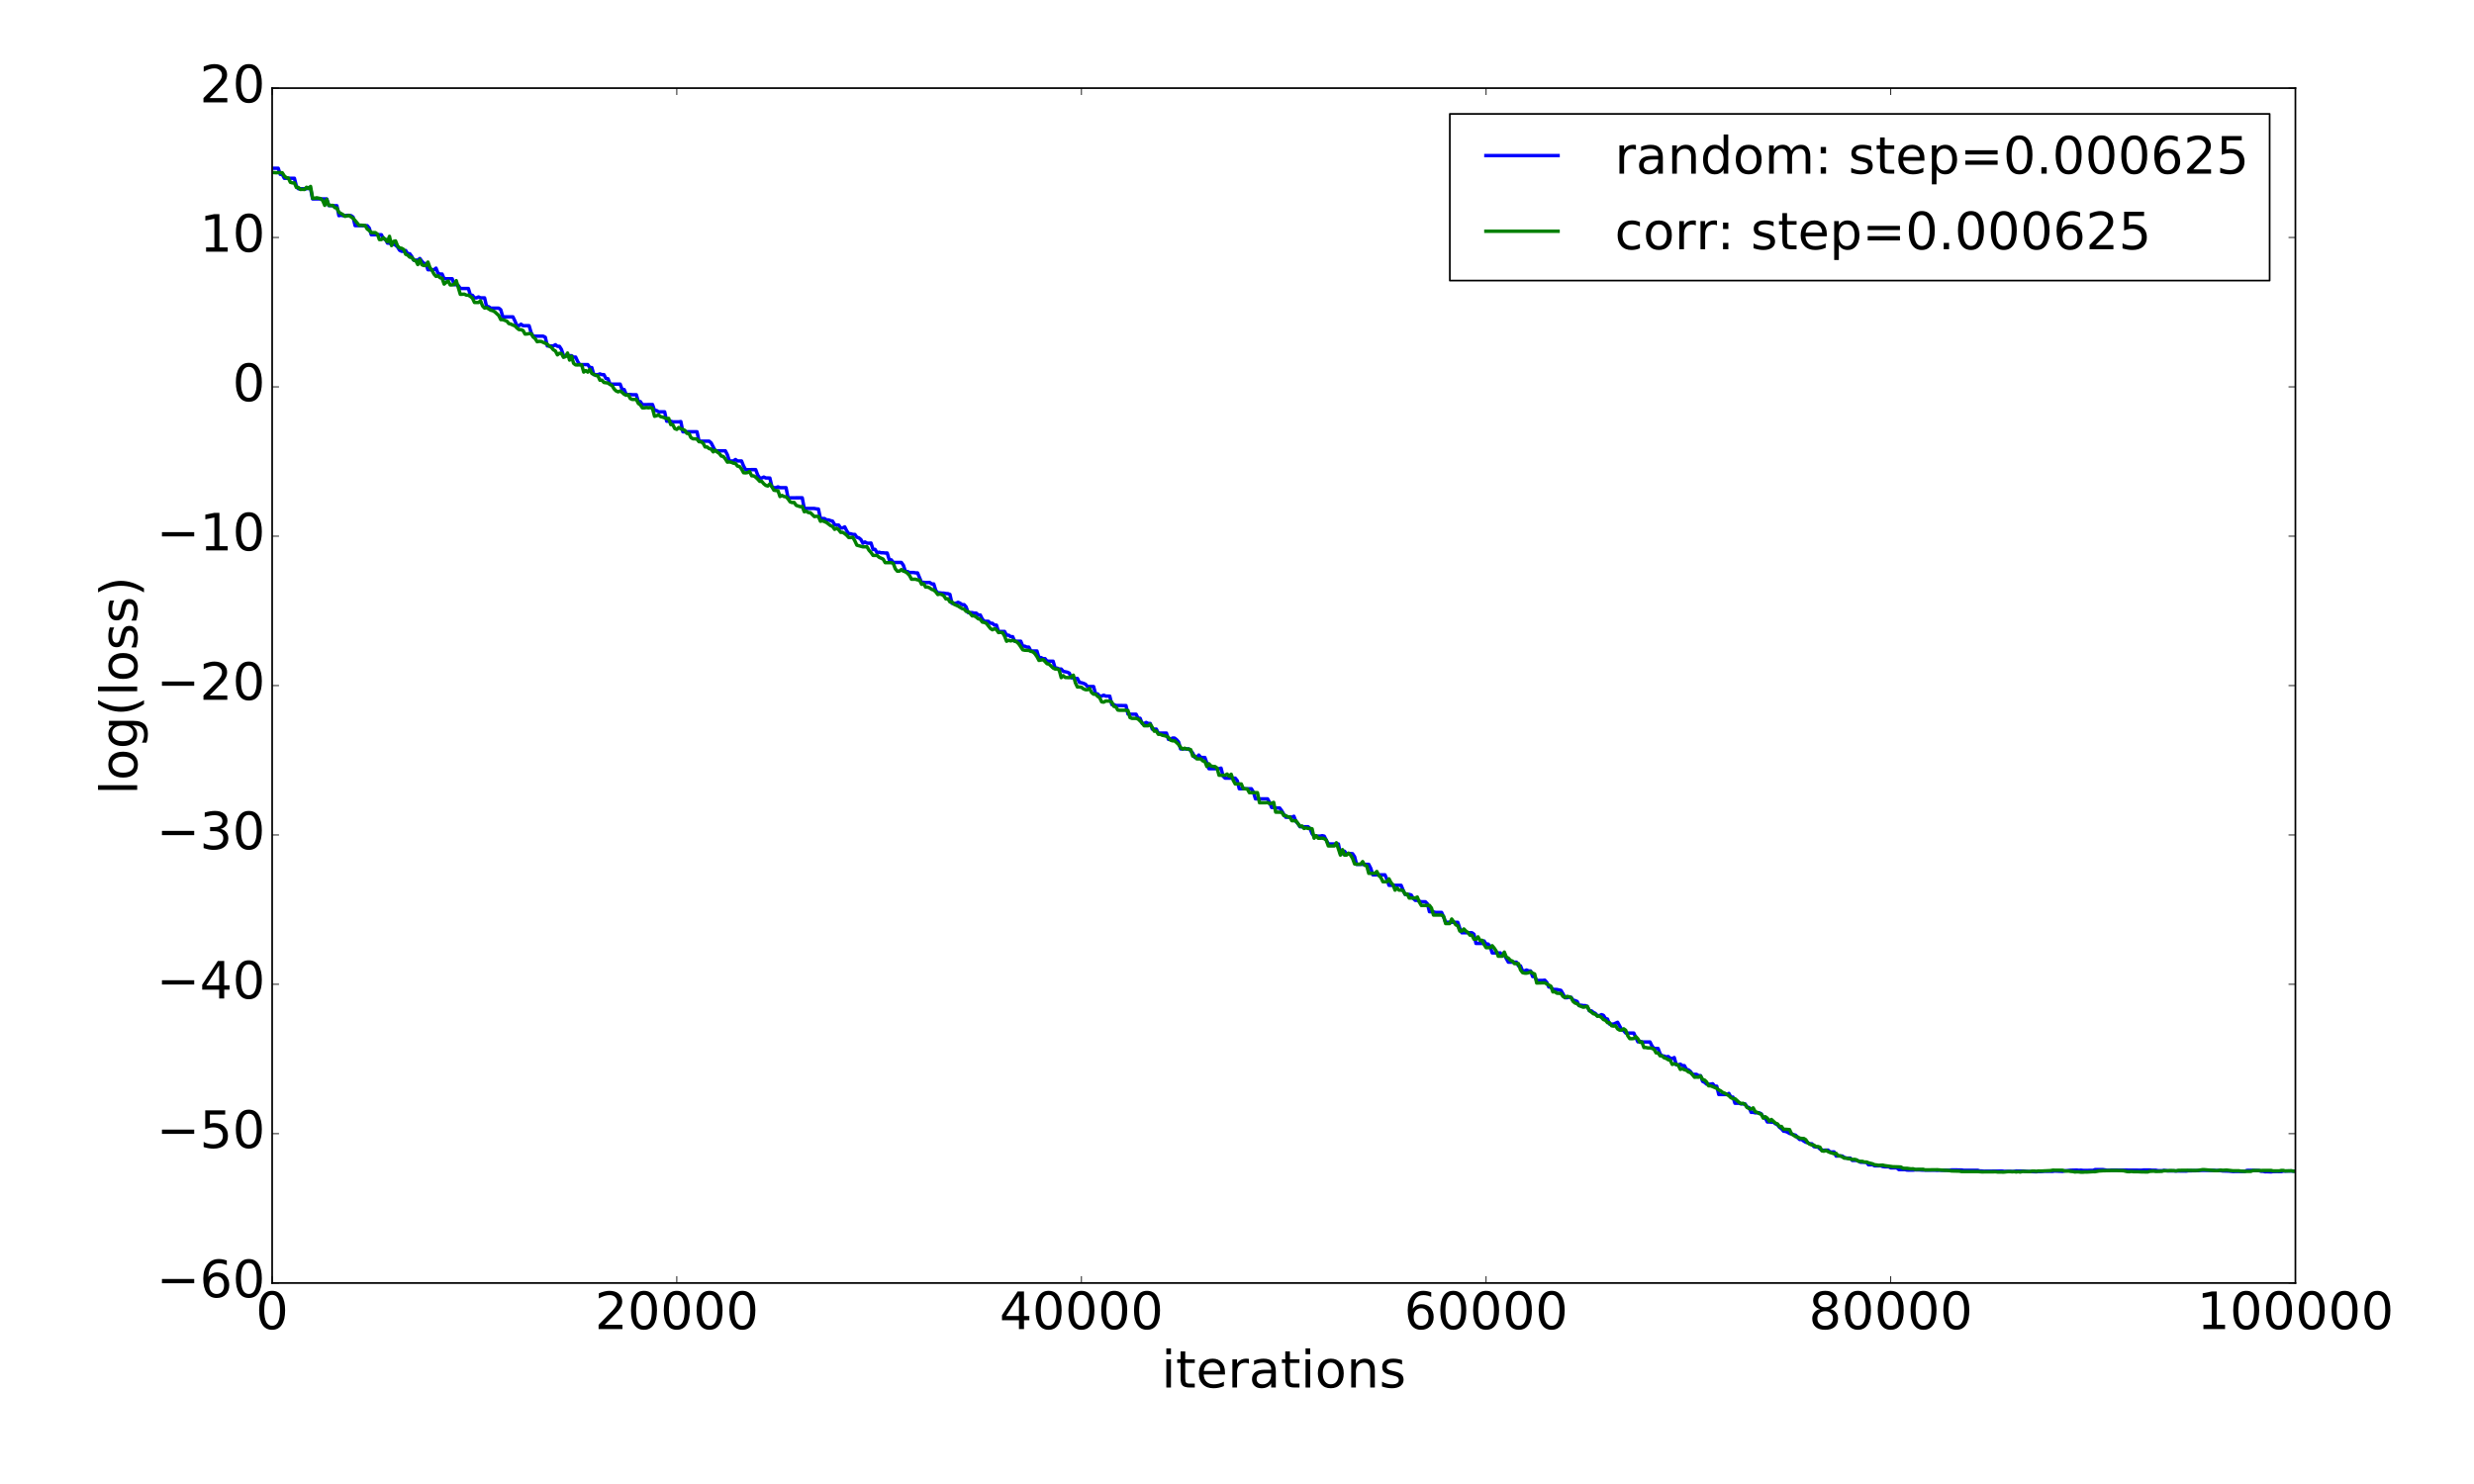 <?xml version="1.0" encoding="utf-8" standalone="no"?>
<!DOCTYPE svg PUBLIC "-//W3C//DTD SVG 1.1//EN"
  "http://www.w3.org/Graphics/SVG/1.1/DTD/svg11.dtd">
<!-- Created with matplotlib (http://matplotlib.org/) -->
<svg height="864pt" version="1.1" viewBox="0 0 1440 864" width="1440pt" xmlns="http://www.w3.org/2000/svg" xmlns:xlink="http://www.w3.org/1999/xlink">
 <defs>
  <style type="text/css">
*{stroke-linecap:butt;stroke-linejoin:round;stroke-miterlimit:100000;}
  </style>
 </defs>
 <g id="figure_1">
  <g id="patch_1">
   <path d="M 0 864 
L 1440 864 
L 1440 0 
L 0 0 
z
" style="fill:#ffffff;"/>
  </g>
  <g id="axes_1">
   <g id="patch_2">
    <path d="M 158.4 747 
L 1336.05 747 
L 1336.05 51.3 
L 158.4 51.3 
z
" style="fill:#ffffff;"/>
   </g>
   <g id="line2d_1">
    <path clip-path="url(#ped1f6195af)" d="M 159.578 97.953 
L 161.933 97.952 
L 163.111 101.493 
L 164.288 101.524 
L 165.466 103.777 
L 171.354 103.778 
L 172.532 108.443 
L 173.709 109.917 
L 178.42 109.916 
L 179.598 109.227 
L 180.775 109.934 
L 181.953 115.825 
L 190.197 115.825 
L 191.374 119.666 
L 193.73 119.772 
L 196.085 119.772 
L 197.262 125.564 
L 198.44 125.275 
L 199.618 125.563 
L 200.795 125.565 
L 201.973 125.379 
L 203.151 125.379 
L 204.328 125.564 
L 205.506 126.373 
L 206.684 131.366 
L 213.75 131.399 
L 214.927 132.784 
L 216.105 136.672 
L 221.993 136.67 
L 223.171 139.06 
L 224.348 139.26 
L 225.526 141.537 
L 226.704 141.576 
L 227.881 142.216 
L 229.059 142.216 
L 230.237 142.713 
L 231.414 143.801 
L 232.592 145.714 
L 233.77 146.308 
L 234.947 146.308 
L 236.125 145.858 
L 237.303 147.704 
L 238.48 147.709 
L 239.658 149.292 
L 240.835 151.451 
L 243.191 151.448 
L 244.368 150.501 
L 245.546 152.104 
L 246.724 153.447 
L 247.901 153.446 
L 249.079 157.036 
L 252.612 157.038 
L 253.79 156.109 
L 254.967 159.123 
L 256.145 159.538 
L 257.323 159.537 
L 258.5 162.289 
L 263.211 162.287 
L 264.389 165.755 
L 265.566 165.754 
L 266.744 166.203 
L 267.921 167.939 
L 272.632 167.964 
L 273.81 171.846 
L 274.987 171.924 
L 276.165 173.415 
L 277.343 173.415 
L 278.52 172.873 
L 279.698 173.417 
L 282.053 173.415 
L 283.231 178.532 
L 284.409 178.533 
L 285.586 179.399 
L 290.297 179.397 
L 291.474 180.325 
L 292.652 184.454 
L 295.007 184.455 
L 298.54 184.471 
L 299.718 186.874 
L 300.896 189.628 
L 302.073 189.63 
L 303.251 188.746 
L 304.429 189.628 
L 307.962 189.628 
L 309.139 193.625 
L 310.317 195.74 
L 316.205 195.74 
L 317.383 196.347 
L 318.56 201.391 
L 322.093 201.39 
L 323.271 200.69 
L 324.449 201.648 
L 325.626 201.655 
L 326.804 203.467 
L 327.982 207.105 
L 332.692 207.105 
L 333.87 207.936 
L 335.048 207.895 
L 336.225 210.435 
L 337.403 212.263 
L 342.113 212.263 
L 343.291 213.972 
L 344.469 214.011 
L 345.646 218.124 
L 348.002 218.13 
L 349.179 217.68 
L 350.357 218.131 
L 351.535 218.129 
L 352.712 220.415 
L 353.89 220.493 
L 355.068 223.637 
L 360.956 223.622 
L 362.133 226.796 
L 363.311 226.794 
L 364.489 229.677 
L 366.844 229.676 
L 368.022 229.817 
L 370.377 229.817 
L 371.555 233.825 
L 372.732 233.827 
L 373.91 235.606 
L 379.798 235.525 
L 380.976 238.971 
L 382.154 239.003 
L 383.331 239.78 
L 386.864 239.78 
L 388.042 245.23 
L 390.397 245.231 
L 391.575 245.607 
L 395.108 245.616 
L 396.285 245.45 
L 397.463 251.385 
L 405.707 251.385 
L 406.884 256.875 
L 412.772 256.874 
L 413.95 257.907 
L 416.305 262.468 
L 422.194 262.463 
L 423.371 264.757 
L 424.549 268.375 
L 426.904 268.374 
L 428.082 267.529 
L 429.26 268.392 
L 431.615 268.379 
L 432.792 271.308 
L 433.97 273.428 
L 439.858 273.426 
L 441.036 276.576 
L 442.214 278.304 
L 443.391 278.307 
L 444.569 277.731 
L 445.747 278.299 
L 448.102 278.308 
L 449.28 283.253 
L 450.457 283.914 
L 451.635 283.915 
L 452.812 283.458 
L 453.99 283.911 
L 457.523 283.916 
L 458.701 289.828 
L 466.944 289.822 
L 468.122 296.041 
L 474.01 296.038 
L 475.188 296.28 
L 476.365 296.354 
L 477.543 301.906 
L 479.898 301.889 
L 481.076 302.71 
L 482.254 302.709 
L 483.431 303.141 
L 484.609 303.414 
L 485.787 305.449 
L 486.964 305.714 
L 488.142 305.714 
L 489.32 307.381 
L 490.497 307.381 
L 491.675 306.749 
L 492.853 309.064 
L 494.03 310.767 
L 495.208 310.771 
L 496.386 311.146 
L 497.563 311.145 
L 498.741 312.785 
L 499.918 313.15 
L 501.096 314.126 
L 502.274 316.277 
L 503.451 315.541 
L 504.629 316.218 
L 505.807 316.285 
L 506.984 316.156 
L 508.162 319.897 
L 509.34 319.825 
L 510.517 321.828 
L 511.695 321.499 
L 512.873 321.84 
L 514.05 321.827 
L 515.228 321.965 
L 516.406 321.964 
L 517.583 325.93 
L 518.761 325.929 
L 519.939 327.457 
L 524.649 327.457 
L 525.827 329.119 
L 527.004 332.727 
L 528.182 332.724 
L 529.36 333.3 
L 531.715 333.3 
L 532.893 333.533 
L 534.07 333.551 
L 536.426 339.173 
L 537.603 339.029 
L 538.781 339.173 
L 541.136 339.107 
L 542.314 339.975 
L 543.492 339.977 
L 544.669 343.76 
L 545.847 345.143 
L 547.024 345.156 
L 548.202 345.325 
L 549.38 345.342 
L 550.557 345.575 
L 551.735 345.635 
L 552.913 346.08 
L 554.09 351.25 
L 556.446 351.257 
L 557.623 350.666 
L 558.801 351.173 
L 559.979 352.033 
L 561.156 352.034 
L 562.334 353.361 
L 563.512 356.668 
L 565.867 356.668 
L 567.045 356.976 
L 568.222 356.974 
L 569.4 358.057 
L 570.577 358.056 
L 571.755 360.444 
L 572.933 361.742 
L 575.288 361.743 
L 576.466 362.852 
L 577.643 362.889 
L 578.821 363.967 
L 579.999 363.966 
L 581.176 367.627 
L 583.532 367.627 
L 584.709 367.627 
L 585.887 369.841 
L 587.065 369.793 
L 588.242 370.666 
L 589.42 370.664 
L 590.598 373.313 
L 594.13 373.312 
L 595.308 376.199 
L 596.486 376.199 
L 597.663 376.761 
L 598.841 376.761 
L 600.019 379.031 
L 603.552 378.99 
L 604.729 382.838 
L 605.907 382.84 
L 607.085 383.462 
L 608.262 383.463 
L 609.44 384.931 
L 612.973 384.961 
L 614.151 388.971 
L 615.328 388.972 
L 616.506 389.524 
L 617.683 389.522 
L 618.861 390.846 
L 621.216 391.356 
L 622.394 391.888 
L 623.572 394.619 
L 624.749 394.622 
L 625.927 394.97 
L 627.105 394.97 
L 628.282 397.29 
L 629.46 397.486 
L 630.638 397.844 
L 631.815 398.368 
L 632.993 399.726 
L 636.526 399.707 
L 637.704 404.01 
L 638.881 404.012 
L 640.059 405.271 
L 641.236 405.271 
L 642.414 404.738 
L 643.592 405.271 
L 645.947 405.3 
L 647.125 410.21 
L 648.302 410.208 
L 649.48 410.761 
L 655.368 410.798 
L 656.546 415.737 
L 658.901 415.837 
L 661.257 415.836 
L 662.434 418.192 
L 663.612 418.192 
L 664.789 421.202 
L 665.967 421.223 
L 667.145 420.62 
L 668.322 421.202 
L 669.5 421.201 
L 670.678 424.523 
L 673.033 424.491 
L 674.211 426.81 
L 678.921 426.803 
L 680.099 430.468 
L 681.277 430.468 
L 682.454 429.698 
L 683.632 429.698 
L 684.81 430.622 
L 685.987 431.967 
L 687.165 436.032 
L 691.875 436.03 
L 693.053 437.103 
L 694.231 438.444 
L 695.408 440.986 
L 696.586 441.004 
L 697.764 439.583 
L 698.941 440.987 
L 701.297 441.025 
L 703.652 447.545 
L 709.54 447.542 
L 710.718 447.205 
L 711.895 451.886 
L 713.073 453.039 
L 718.961 453.038 
L 720.139 454.487 
L 721.317 459.208 
L 728.383 459.207 
L 729.56 461.176 
L 730.738 465.085 
L 737.804 465.085 
L 738.981 467.221 
L 740.159 470.127 
L 741.337 470.122 
L 742.514 470.453 
L 744.87 470.453 
L 746.047 472.051 
L 747.225 474.101 
L 748.403 475.808 
L 749.58 475.813 
L 750.758 475.563 
L 751.936 475.814 
L 753.113 475.237 
L 754.291 478.236 
L 755.469 479.52 
L 756.646 481.344 
L 761.357 481.334 
L 762.534 482.421 
L 763.712 485.416 
L 764.89 486.804 
L 768.423 486.805 
L 769.6 486.543 
L 770.778 486.818 
L 773.133 491.342 
L 776.666 491.364 
L 779.022 491.364 
L 780.199 497.047 
L 781.377 497.047 
L 782.554 495.581 
L 783.732 497.047 
L 784.91 497.047 
L 786.087 496.935 
L 787.265 497.047 
L 788.443 498.79 
L 789.62 503.234 
L 796.686 503.249 
L 797.864 505.569 
L 799.042 509.323 
L 806.107 509.326 
L 807.285 512.02 
L 808.463 515.442 
L 815.529 515.45 
L 816.706 518.314 
L 817.884 520.736 
L 820.239 520.733 
L 821.417 521.081 
L 822.595 523.06 
L 823.772 524.202 
L 824.95 524.201 
L 826.128 524.692 
L 827.305 525.02 
L 829.66 525.02 
L 830.838 526.217 
L 832.016 530.816 
L 834.371 530.885 
L 835.549 531.221 
L 839.082 531.221 
L 840.259 533.779 
L 841.437 536.986 
L 842.615 536.92 
L 844.97 536.989 
L 848.503 536.989 
L 849.681 540.432 
L 850.858 543.072 
L 856.746 543.052 
L 857.924 543.911 
L 859.102 549.281 
L 862.635 549.28 
L 863.812 547.827 
L 864.99 549.641 
L 866.168 549.637 
L 867.345 550.979 
L 868.523 554.79 
L 870.878 554.786 
L 873.234 554.784 
L 874.411 556.045 
L 875.589 556.044 
L 877.944 560.192 
L 882.655 560.192 
L 883.832 562.328 
L 885.01 562.329 
L 886.188 565.248 
L 887.365 565.256 
L 888.543 564.744 
L 889.721 565.269 
L 890.898 565.308 
L 892.076 568.547 
L 893.254 568.546 
L 894.431 570.805 
L 897.964 570.806 
L 899.142 570.663 
L 900.319 571.956 
L 901.497 574.631 
L 902.675 574.63 
L 903.852 576.015 
L 906.208 576.095 
L 908.563 576.604 
L 909.741 578.613 
L 910.918 580.892 
L 912.096 580.892 
L 913.274 580.53 
L 914.451 580.616 
L 915.629 582.328 
L 916.807 582.568 
L 917.984 583.064 
L 919.162 585.465 
L 920.34 585.244 
L 921.517 585.47 
L 922.695 585.465 
L 923.872 585.959 
L 925.05 588.464 
L 926.228 588.472 
L 927.405 589.416 
L 928.583 590.021 
L 929.761 591.339 
L 930.938 591.34 
L 932.116 590.72 
L 933.294 591.134 
L 934.471 593 
L 935.649 593.285 
L 936.827 596.229 
L 939.182 596.227 
L 941.537 595.174 
L 943.893 599.459 
L 945.07 600.069 
L 946.248 601.443 
L 950.958 601.463 
L 953.314 606.546 
L 954.491 606.236 
L 955.669 606.63 
L 960.38 606.637 
L 961.557 608.992 
L 962.735 610.423 
L 965.09 610.426 
L 966.268 613.508 
L 967.446 614.841 
L 968.623 614.841 
L 969.801 615.369 
L 970.979 615.101 
L 972.156 616.083 
L 973.334 616.335 
L 974.511 615.716 
L 975.689 619.964 
L 976.867 619.962 
L 978.044 619.557 
L 979.222 620.447 
L 980.4 620.443 
L 981.577 622.556 
L 982.755 622.907 
L 983.933 623.828 
L 985.11 625.499 
L 987.466 625.504 
L 988.643 626.248 
L 989.821 626.248 
L 990.999 629.57 
L 992.176 630.156 
L 993.354 631.213 
L 995.709 631.209 
L 996.887 630.98 
L 998.064 632.407 
L 999.242 632.409 
L 1000.42 637.236 
L 1005.13 637.243 
L 1006.308 636.605 
L 1007.486 638.751 
L 1008.663 638.728 
L 1009.841 642.314 
L 1012.196 642.311 
L 1013.374 642.712 
L 1015.729 642.711 
L 1016.907 644.583 
L 1018.085 644.834 
L 1019.262 647.631 
L 1020.44 647.622 
L 1021.617 647.915 
L 1023.973 647.866 
L 1025.15 648.491 
L 1026.328 650.486 
L 1027.506 650.955 
L 1028.683 653.22 
L 1029.861 653.218 
L 1031.039 653.344 
L 1032.216 653.343 
L 1033.394 654.277 
L 1034.572 654.83 
L 1035.749 656.332 
L 1036.927 657.14 
L 1038.105 658.582 
L 1039.282 658.717 
L 1040.46 659.185 
L 1041.638 659.928 
L 1042.815 660.174 
L 1043.993 660.629 
L 1045.17 660.93 
L 1046.348 662.405 
L 1047.526 663.445 
L 1048.703 663.421 
L 1049.881 664.331 
L 1051.059 665.026 
L 1052.236 665.271 
L 1053.414 665.955 
L 1054.592 665.922 
L 1055.769 667.545 
L 1056.947 667.807 
L 1058.125 667.806 
L 1059.302 668.954 
L 1060.48 669.678 
L 1064.013 669.597 
L 1065.19 670.681 
L 1067.546 670.674 
L 1068.723 673.06 
L 1072.256 673.021 
L 1073.434 673.847 
L 1074.612 674.267 
L 1076.967 674.264 
L 1078.145 675.619 
L 1080.5 675.62 
L 1081.678 675.868 
L 1082.855 676.657 
L 1086.388 676.695 
L 1087.566 678.158 
L 1089.921 678.103 
L 1091.099 678.752 
L 1093.454 678.768 
L 1094.632 678.705 
L 1095.809 679.156 
L 1096.987 679.321 
L 1099.342 679.32 
L 1100.52 679.957 
L 1104.053 679.952 
L 1105.231 680.945 
L 1108.764 680.927 
L 1109.941 681.23 
L 1113.474 681.27 
L 1114.652 681.115 
L 1117.007 681.135 
L 1119.362 681.268 
L 1126.428 681.294 
L 1127.606 681.387 
L 1128.784 681.278 
L 1129.961 681.357 
L 1132.317 681.292 
L 1134.672 681.35 
L 1135.85 681.138 
L 1141.738 681.175 
L 1142.915 681.37 
L 1151.159 681.363 
L 1152.337 681.743 
L 1153.514 681.759 
L 1154.692 681.895 
L 1165.291 681.799 
L 1166.468 681.965 
L 1172.357 682.018 
L 1173.534 681.767 
L 1178.245 681.816 
L 1179.423 682.007 
L 1185.311 682.225 
L 1186.488 682.023 
L 1187.666 682.101 
L 1190.021 681.913 
L 1194.732 681.985 
L 1195.91 681.792 
L 1200.62 681.992 
L 1201.798 681.64 
L 1202.976 681.59 
L 1205.331 681.331 
L 1208.864 681.243 
L 1210.041 681.398 
L 1211.219 681.289 
L 1212.397 681.433 
L 1218.285 681.423 
L 1219.463 680.947 
L 1224.173 680.968 
L 1226.529 681.336 
L 1227.706 681.335 
L 1228.884 681.212 
L 1246.549 681.326 
L 1247.726 681.184 
L 1251.259 681.181 
L 1252.437 681.328 
L 1254.792 681.331 
L 1255.97 681.58 
L 1258.325 681.608 
L 1259.503 681.419 
L 1261.858 681.691 
L 1272.457 681.815 
L 1273.635 681.65 
L 1279.523 681.562 
L 1280.7 681.422 
L 1288.944 681.422 
L 1290.122 681.552 
L 1291.299 681.483 
L 1292.477 681.552 
L 1293.655 681.738 
L 1297.188 681.838 
L 1299.543 682.052 
L 1306.609 681.99 
L 1307.786 681.435 
L 1310.142 681.385 
L 1314.852 681.537 
L 1316.03 681.928 
L 1317.208 681.931 
L 1318.385 682.211 
L 1319.563 682.184 
L 1321.918 682.287 
L 1323.096 682.099 
L 1325.451 682.07 
L 1327.806 682.116 
L 1328.984 681.841 
L 1332.517 681.782 
L 1336.05 681.839 
L 1336.05 681.839 
" style="fill:none;stroke:#0000ff;stroke-linecap:square;stroke-width:2.0;"/>
   </g>
   <g id="line2d_2">
    <path clip-path="url(#ped1f6195af)" d="M 159.578 100.487 
L 160.755 100.588 
L 161.933 100.493 
L 164.288 100.588 
L 165.466 102.431 
L 166.644 103.43 
L 167.821 103.64 
L 168.999 106.145 
L 170.177 106.469 
L 171.354 106.478 
L 172.532 109.148 
L 173.709 109.147 
L 174.887 110.307 
L 176.065 110.222 
L 177.242 110.319 
L 178.42 109.013 
L 179.598 109.82 
L 180.775 108.536 
L 181.953 115.432 
L 183.131 115.446 
L 184.308 115.148 
L 186.664 115.646 
L 187.841 116.777 
L 189.019 119.571 
L 190.197 116.036 
L 191.374 119.572 
L 193.73 119.587 
L 194.907 120.911 
L 196.085 121.064 
L 197.262 123.616 
L 199.618 124.941 
L 200.795 125.968 
L 203.151 125.415 
L 204.328 126.285 
L 205.506 127.014 
L 209.039 131.18 
L 210.217 131.094 
L 212.572 131.329 
L 213.75 133.343 
L 214.927 134.178 
L 216.105 135.421 
L 218.46 135.42 
L 219.638 136.279 
L 220.815 139.471 
L 221.993 139.472 
L 223.171 138.353 
L 225.526 140.769 
L 226.704 137.601 
L 227.881 142.978 
L 229.059 140.56 
L 230.237 140.275 
L 231.414 143.229 
L 232.592 144.365 
L 233.77 144.551 
L 234.947 145.258 
L 236.125 148.041 
L 237.303 148.502 
L 238.48 149.712 
L 239.658 149.94 
L 240.835 151.459 
L 242.013 151.778 
L 243.191 154.048 
L 244.368 151.236 
L 245.546 154.138 
L 246.724 154.609 
L 247.901 154.575 
L 249.079 152.586 
L 250.257 155.842 
L 251.434 157.342 
L 252.612 159.581 
L 253.79 160.901 
L 254.967 160.607 
L 256.145 161.721 
L 257.323 162.033 
L 258.5 165.392 
L 259.678 164.397 
L 260.856 163.577 
L 262.033 165.895 
L 263.211 165.898 
L 264.389 165.518 
L 265.566 163.39 
L 267.921 171.367 
L 270.277 171.258 
L 271.454 171.823 
L 272.632 171.879 
L 273.81 172.602 
L 274.987 173.593 
L 276.165 176.091 
L 278.52 176.092 
L 279.698 175.118 
L 280.876 178.13 
L 282.053 179.359 
L 283.231 179.082 
L 285.586 180.594 
L 286.764 180.876 
L 287.942 181.517 
L 290.297 183.688 
L 291.474 186.082 
L 292.652 186.107 
L 295.007 186.947 
L 296.185 188.395 
L 297.363 188.687 
L 298.54 189.272 
L 299.718 189.706 
L 300.896 190.959 
L 302.073 191.901 
L 303.251 191.935 
L 304.429 192.408 
L 305.606 194.497 
L 306.784 194.445 
L 307.962 194.213 
L 309.139 194.295 
L 310.317 196.18 
L 311.495 197.151 
L 312.672 198.969 
L 313.85 198.722 
L 315.027 198.805 
L 318.56 200.409 
L 319.738 201.54 
L 320.916 202.228 
L 322.093 203.655 
L 323.271 204.328 
L 324.449 206.612 
L 325.626 205.662 
L 326.804 205.82 
L 327.982 208.045 
L 329.159 207.629 
L 330.337 205.534 
L 331.515 209.653 
L 332.692 207.411 
L 333.87 211.575 
L 335.048 212.45 
L 336.225 212.493 
L 337.403 212.372 
L 338.58 212.478 
L 339.758 216.632 
L 340.936 215.747 
L 342.113 216.654 
L 343.291 214.98 
L 344.469 217.434 
L 345.646 217.96 
L 346.824 218.637 
L 348.002 218.795 
L 349.179 221.364 
L 350.357 221.332 
L 351.535 222.681 
L 353.89 223.011 
L 355.068 223.875 
L 356.245 224.465 
L 357.423 226.436 
L 358.601 227.602 
L 359.778 228.13 
L 360.956 227.625 
L 362.133 228.449 
L 363.311 229.551 
L 364.489 230.128 
L 365.666 229.779 
L 366.844 232.029 
L 368.022 232.558 
L 370.377 232.558 
L 371.555 234.901 
L 372.732 235.735 
L 373.91 237.456 
L 375.088 237.456 
L 376.265 237.257 
L 377.443 237.456 
L 378.621 237.242 
L 379.798 237.882 
L 380.976 242.365 
L 382.154 242.049 
L 383.331 241.528 
L 384.509 242.557 
L 385.686 242.84 
L 388.042 243.705 
L 389.219 243.598 
L 390.397 247.204 
L 391.575 247.203 
L 392.752 249.52 
L 393.93 249.993 
L 395.108 248.886 
L 396.285 249.733 
L 397.463 249.983 
L 398.641 250.605 
L 399.818 252.31 
L 400.996 252.31 
L 402.174 254.782 
L 403.351 255.487 
L 404.529 255.487 
L 405.707 255.655 
L 406.884 257.179 
L 408.062 257.222 
L 409.239 258.017 
L 410.417 260.221 
L 411.595 260.222 
L 412.772 261.2 
L 413.95 261.463 
L 415.128 263.086 
L 416.305 262.104 
L 417.483 263.203 
L 418.661 263.984 
L 419.838 265.521 
L 421.016 265.757 
L 422.194 267.192 
L 423.371 269.053 
L 424.549 268.925 
L 425.727 269.159 
L 426.904 269.685 
L 428.082 269.793 
L 429.26 271.356 
L 430.437 271.599 
L 431.615 273.06 
L 432.792 275.236 
L 433.97 275.314 
L 435.148 275.13 
L 436.325 274.556 
L 437.503 277.025 
L 438.681 277.053 
L 439.858 277.83 
L 441.036 278.945 
L 442.214 280.251 
L 443.391 280.283 
L 444.569 281.671 
L 445.747 282.623 
L 446.924 282.965 
L 448.102 281.718 
L 449.28 283.437 
L 450.457 285.414 
L 451.635 285.599 
L 452.812 285.664 
L 453.99 289.093 
L 455.168 288.453 
L 456.345 289.083 
L 457.523 289.247 
L 458.701 290.475 
L 459.878 292.191 
L 461.056 292.603 
L 462.234 292.512 
L 463.411 294.222 
L 465.767 294.989 
L 466.944 294.884 
L 468.122 297.941 
L 469.3 297.589 
L 470.477 298.403 
L 471.655 298.488 
L 474.01 300.755 
L 475.188 300.61 
L 476.365 300.695 
L 477.543 303.494 
L 478.721 303.179 
L 481.076 304.202 
L 483.431 306.011 
L 484.609 306.498 
L 485.787 308.185 
L 486.964 307.565 
L 488.142 308.386 
L 489.32 309.953 
L 490.497 309.93 
L 491.675 310.677 
L 492.853 311.65 
L 494.03 312.973 
L 495.208 312.98 
L 496.386 312.804 
L 497.563 314.894 
L 498.741 317.405 
L 502.274 318.385 
L 504.629 318.347 
L 505.807 320.37 
L 506.984 321.661 
L 508.162 323.357 
L 510.517 323.352 
L 511.695 324.449 
L 514.05 325.51 
L 515.228 327.586 
L 518.761 327.582 
L 519.939 328.038 
L 521.116 331.153 
L 522.294 332.54 
L 523.471 332.54 
L 524.649 331.625 
L 525.827 332.54 
L 527.004 332.859 
L 528.182 333.744 
L 529.36 335.01 
L 530.537 337.236 
L 532.893 337.232 
L 534.07 337.604 
L 535.248 337.819 
L 536.426 340.19 
L 537.603 339.843 
L 538.781 341.806 
L 539.959 341.805 
L 541.136 342.282 
L 542.314 343.145 
L 543.492 343.524 
L 544.669 344.557 
L 545.847 346.153 
L 547.024 345.854 
L 548.202 346.161 
L 549.38 346.9 
L 550.557 348.711 
L 551.735 348.586 
L 552.913 350.465 
L 554.09 350.426 
L 555.268 351.783 
L 557.623 352.831 
L 559.979 354.307 
L 561.156 354.608 
L 562.334 355.935 
L 563.512 356.065 
L 564.689 357.133 
L 565.867 358.572 
L 567.045 358.537 
L 568.222 359.295 
L 569.4 360.269 
L 570.577 360.538 
L 571.755 362.183 
L 572.933 362.392 
L 574.11 362.898 
L 576.466 365.891 
L 577.643 366.671 
L 578.821 366.045 
L 579.999 366.591 
L 581.176 368.288 
L 582.354 368.193 
L 583.532 368.326 
L 584.709 370.354 
L 585.887 373.343 
L 587.065 372.754 
L 588.242 373.157 
L 589.42 372.822 
L 590.598 373.2 
L 591.775 373.743 
L 592.953 374.822 
L 595.308 378.323 
L 596.486 378.575 
L 598.841 378.67 
L 600.019 379.201 
L 601.196 379.525 
L 602.374 380.586 
L 603.552 382.274 
L 604.729 384.505 
L 607.085 384.038 
L 608.262 385.121 
L 609.44 386.433 
L 610.618 386.681 
L 612.973 388.918 
L 614.151 389.51 
L 615.328 389.5 
L 616.506 390.115 
L 617.683 394.529 
L 618.861 393.373 
L 620.039 394.429 
L 622.394 394.53 
L 623.572 393.895 
L 624.749 393.091 
L 625.927 397.539 
L 627.105 399.989 
L 628.282 399.985 
L 629.46 400.121 
L 630.638 401.06 
L 631.815 401.529 
L 632.993 401.577 
L 634.171 400.794 
L 635.348 403.179 
L 636.526 404.157 
L 637.704 404.156 
L 638.881 405.4 
L 640.059 406.223 
L 641.236 408.62 
L 642.414 408.804 
L 643.592 408.134 
L 645.947 408.218 
L 647.125 408.809 
L 648.302 411.238 
L 649.48 411.553 
L 650.658 413.413 
L 651.835 413.546 
L 655.368 413.548 
L 656.546 413.69 
L 657.724 417.775 
L 658.901 418.259 
L 661.257 418.259 
L 662.434 418.624 
L 664.789 420.906 
L 665.967 422.548 
L 668.322 422.548 
L 669.5 421.708 
L 670.678 423.46 
L 671.855 425.72 
L 673.033 425.579 
L 674.211 427.5 
L 675.388 427.499 
L 676.566 428.096 
L 677.744 428.309 
L 678.921 428.659 
L 680.099 429.317 
L 681.277 430.904 
L 682.454 431.318 
L 683.632 431.317 
L 684.81 432.289 
L 685.987 433.452 
L 687.165 435.121 
L 688.342 436.111 
L 689.52 435.602 
L 690.698 436.111 
L 691.875 436.111 
L 693.053 436.447 
L 694.231 440.209 
L 695.408 440.151 
L 696.586 441.812 
L 698.941 441.815 
L 700.119 443.016 
L 701.297 443.35 
L 702.474 446.272 
L 703.652 444.666 
L 704.83 445.95 
L 706.007 446.272 
L 707.185 446.273 
L 708.363 447.117 
L 709.54 451.346 
L 713.073 451.347 
L 714.251 450.666 
L 715.428 451.967 
L 716.606 450.759 
L 717.784 454.269 
L 718.961 456.423 
L 722.494 456.426 
L 723.672 459.135 
L 726.027 459.378 
L 727.205 461.504 
L 731.916 461.504 
L 733.093 467.372 
L 736.626 467.37 
L 737.804 467.248 
L 738.981 467.923 
L 740.159 467.683 
L 741.337 467.156 
L 742.514 472.836 
L 746.047 472.91 
L 747.225 474.814 
L 748.403 474.83 
L 749.58 475.617 
L 750.758 475.699 
L 751.936 477.834 
L 754.291 477.834 
L 756.646 481.083 
L 757.824 480.884 
L 759.001 482.341 
L 760.179 481.97 
L 761.357 482.341 
L 762.534 482.341 
L 763.712 482.535 
L 764.89 488.013 
L 766.067 486.535 
L 767.245 488.013 
L 769.6 488.002 
L 770.778 488.258 
L 771.956 489.112 
L 773.133 492.5 
L 776.666 492.501 
L 777.844 490.667 
L 780.199 497.836 
L 781.377 494.676 
L 782.554 497.837 
L 783.732 497.838 
L 784.91 496.669 
L 786.087 497.838 
L 787.265 499.773 
L 788.443 502.986 
L 789.62 503.163 
L 791.976 503.159 
L 793.153 501.63 
L 794.331 503.775 
L 795.509 504.088 
L 796.686 508.465 
L 800.219 508.471 
L 801.397 507.381 
L 802.575 509.783 
L 803.752 510.895 
L 804.93 513.372 
L 807.285 513.372 
L 808.463 511.657 
L 809.64 513.909 
L 810.818 515.147 
L 811.996 518.26 
L 813.173 517.025 
L 814.351 518.261 
L 815.529 518.261 
L 816.706 518.56 
L 817.884 520.739 
L 819.062 520.478 
L 820.239 522.859 
L 823.772 522.831 
L 824.95 522.273 
L 826.128 525.213 
L 827.305 527.185 
L 832.016 527.112 
L 833.193 528.665 
L 834.371 532.75 
L 839.082 532.753 
L 840.259 533.567 
L 841.437 537.716 
L 843.792 537.716 
L 844.97 535.061 
L 847.325 538.426 
L 848.503 538.975 
L 849.681 542.084 
L 850.858 542.066 
L 852.036 540.846 
L 853.213 542.081 
L 854.391 542.863 
L 855.569 544.452 
L 856.746 544.448 
L 857.924 546.814 
L 859.102 546.817 
L 860.279 545.43 
L 861.457 547.626 
L 862.635 547.428 
L 863.812 549.875 
L 864.99 551.716 
L 867.345 551.717 
L 868.523 550.6 
L 869.701 551.986 
L 870.878 553.755 
L 872.056 556.733 
L 874.411 556.728 
L 875.589 554.303 
L 876.766 557.259 
L 877.944 557.817 
L 879.122 559.14 
L 880.299 559.538 
L 881.477 561.012 
L 883.832 561.024 
L 885.01 564.634 
L 886.188 566.258 
L 887.365 566.57 
L 888.543 566.582 
L 889.721 566.321 
L 890.898 565.803 
L 892.076 566.582 
L 893.254 567.062 
L 894.431 572.318 
L 899.142 572.204 
L 902.675 574.167 
L 903.852 577.502 
L 905.03 577.372 
L 906.208 578.26 
L 908.563 578.397 
L 909.741 580.129 
L 910.918 580.803 
L 912.096 580.09 
L 913.274 580.335 
L 914.451 580.855 
L 915.629 583.063 
L 916.807 584.026 
L 917.984 584.345 
L 919.162 585.491 
L 921.517 586.417 
L 922.695 586.246 
L 923.872 585.949 
L 925.05 588.254 
L 927.405 590.221 
L 928.583 590.521 
L 929.761 591.69 
L 930.938 591.579 
L 932.116 592.34 
L 933.294 593.632 
L 934.471 594.021 
L 935.649 595.421 
L 936.827 595.424 
L 938.004 597.189 
L 939.182 597.419 
L 940.36 597.187 
L 941.537 599.044 
L 942.715 599.746 
L 943.893 599.728 
L 945.07 598.974 
L 946.248 599.819 
L 947.426 602.996 
L 948.603 604.682 
L 949.781 604.74 
L 950.958 604.631 
L 952.136 603.552 
L 953.314 604.75 
L 954.491 606.834 
L 955.669 606.63 
L 956.847 609.883 
L 958.024 609.887 
L 959.202 610.119 
L 960.38 610.112 
L 961.557 610.362 
L 962.735 610.893 
L 963.913 612.988 
L 965.09 613.01 
L 966.268 614.716 
L 967.446 614.713 
L 968.623 615.876 
L 969.801 616.201 
L 970.979 616.986 
L 972.156 617.27 
L 973.334 619.702 
L 974.511 619.363 
L 975.689 619.665 
L 976.867 620.265 
L 978.044 622.616 
L 979.222 622.186 
L 980.4 622.811 
L 981.577 623.107 
L 982.755 624.119 
L 983.933 624.441 
L 985.11 625.685 
L 986.288 627.18 
L 987.466 627.086 
L 988.643 627.177 
L 989.821 626.472 
L 990.999 628.463 
L 992.176 628.841 
L 993.354 629.963 
L 994.532 632.174 
L 995.709 632.175 
L 998.064 633.143 
L 999.242 633.666 
L 1000.42 634.535 
L 1001.597 635.163 
L 1002.775 636.1 
L 1003.953 636.5 
L 1006.308 637.969 
L 1007.486 639.109 
L 1008.663 639.651 
L 1009.841 639.67 
L 1012.196 641.764 
L 1013.374 642.508 
L 1014.552 642.338 
L 1015.729 643.094 
L 1016.907 644.737 
L 1018.085 645.446 
L 1019.262 645.716 
L 1020.44 645.017 
L 1021.617 647.222 
L 1022.795 647.608 
L 1023.973 648.344 
L 1025.15 648.683 
L 1026.328 650.995 
L 1027.506 650.157 
L 1028.683 650.997 
L 1029.861 652.769 
L 1031.039 651.75 
L 1033.394 653.891 
L 1034.572 654.321 
L 1035.749 655.915 
L 1036.927 655.819 
L 1038.105 657.519 
L 1039.282 657.471 
L 1041.638 657.651 
L 1042.815 660.245 
L 1043.993 660.941 
L 1045.17 661.787 
L 1046.348 661.938 
L 1047.526 662.624 
L 1048.703 662.809 
L 1049.881 662.818 
L 1051.059 663.529 
L 1052.236 665.336 
L 1053.414 666.146 
L 1054.592 666.641 
L 1055.769 666.643 
L 1056.947 667.572 
L 1058.125 667.564 
L 1059.302 667.875 
L 1060.48 670.047 
L 1061.658 670.248 
L 1062.835 669.735 
L 1064.013 670.48 
L 1065.19 670.982 
L 1067.546 671.72 
L 1068.723 671.48 
L 1069.901 672.937 
L 1071.079 672.936 
L 1072.256 673.487 
L 1073.434 674.302 
L 1074.612 674.25 
L 1075.789 674.6 
L 1076.967 674.704 
L 1078.145 675.115 
L 1079.322 674.97 
L 1080.5 675.217 
L 1081.678 676.121 
L 1084.033 676.15 
L 1085.211 676.559 
L 1086.388 676.531 
L 1087.566 676.992 
L 1089.921 677.58 
L 1091.099 678.14 
L 1092.276 678.248 
L 1093.454 678.486 
L 1095.809 678.327 
L 1096.987 678.629 
L 1101.698 679.277 
L 1104.053 679.34 
L 1106.408 679.437 
L 1107.586 680.141 
L 1108.764 680.228 
L 1109.941 680.199 
L 1112.296 680.55 
L 1113.474 680.464 
L 1114.652 680.83 
L 1119.362 680.77 
L 1120.54 681.123 
L 1127.606 681.039 
L 1132.317 681.426 
L 1133.494 681.413 
L 1134.672 681.518 
L 1135.85 681.751 
L 1140.56 681.861 
L 1141.738 682.114 
L 1151.159 682.086 
L 1153.514 682.278 
L 1161.758 682.225 
L 1162.935 682.383 
L 1166.468 682.389 
L 1168.824 682.122 
L 1170.001 682.125 
L 1171.179 682.242 
L 1172.357 682.127 
L 1173.534 682.335 
L 1174.712 682.126 
L 1175.89 682.381 
L 1177.067 682.025 
L 1180.6 682.088 
L 1181.778 682.073 
L 1182.956 681.814 
L 1184.133 681.827 
L 1185.311 681.987 
L 1186.488 681.752 
L 1187.666 681.816 
L 1193.554 681.55 
L 1194.732 681.305 
L 1200.62 681.351 
L 1201.798 681.788 
L 1204.153 681.788 
L 1205.331 682 
L 1206.508 682.078 
L 1207.686 682.341 
L 1208.864 682.233 
L 1210.041 682.28 
L 1211.219 682.447 
L 1212.397 682.453 
L 1213.574 682.339 
L 1214.752 682.37 
L 1218.285 682.152 
L 1219.463 682.168 
L 1221.818 681.74 
L 1224.173 681.608 
L 1226.529 681.561 
L 1228.884 681.48 
L 1232.417 681.497 
L 1235.95 681.607 
L 1238.305 682.146 
L 1239.483 682.162 
L 1240.66 682.004 
L 1241.838 682.188 
L 1244.193 682.167 
L 1246.549 682.291 
L 1250.082 682.331 
L 1251.259 681.951 
L 1253.614 681.847 
L 1254.792 682.037 
L 1258.325 681.937 
L 1259.503 681.617 
L 1261.858 681.634 
L 1263.036 681.516 
L 1265.391 681.563 
L 1266.569 681.75 
L 1267.746 681.427 
L 1270.102 681.376 
L 1272.457 681.37 
L 1278.345 681.473 
L 1279.523 681.393 
L 1281.878 681.003 
L 1283.056 681.003 
L 1288.944 681.509 
L 1290.122 681.576 
L 1291.299 681.485 
L 1292.477 681.246 
L 1293.655 681.391 
L 1296.01 681.245 
L 1299.543 681.628 
L 1303.076 681.627 
L 1304.253 681.846 
L 1306.609 681.977 
L 1310.142 681.975 
L 1311.319 681.502 
L 1314.852 681.476 
L 1321.918 681.44 
L 1323.096 681.72 
L 1326.629 681.726 
L 1327.806 681.444 
L 1328.984 681.446 
L 1330.162 681.742 
L 1333.695 681.634 
L 1334.872 681.908 
L 1336.05 681.908 
L 1336.05 681.908 
" style="fill:none;stroke:#008000;stroke-linecap:square;stroke-width:2.0;"/>
   </g>
   <g id="patch_3">
    <path d="M 158.4 51.3 
L 1336.05 51.3 
" style="fill:none;stroke:#000000;stroke-linecap:square;stroke-linejoin:miter;"/>
   </g>
   <g id="patch_4">
    <path d="M 1336.05 747 
L 1336.05 51.3 
" style="fill:none;stroke:#000000;stroke-linecap:square;stroke-linejoin:miter;"/>
   </g>
   <g id="patch_5">
    <path d="M 158.4 747 
L 1336.05 747 
" style="fill:none;stroke:#000000;stroke-linecap:square;stroke-linejoin:miter;"/>
   </g>
   <g id="patch_6">
    <path d="M 158.4 747 
L 158.4 51.3 
" style="fill:none;stroke:#000000;stroke-linecap:square;stroke-linejoin:miter;"/>
   </g>
   <g id="matplotlib.axis_1">
    <g id="xtick_1">
     <g id="line2d_3">
      <defs>
       <path d="M 0 0 
L 0 -4 
" id="m9ae0a8ac7f" style="stroke:#000000;stroke-width:0.5;"/>
      </defs>
      <g>
       <use style="stroke:#000000;stroke-width:0.5;" x="158.4" xlink:href="#m9ae0a8ac7f" y="747.0"/>
      </g>
     </g>
     <g id="line2d_4">
      <defs>
       <path d="M 0 0 
L 0 4 
" id="m9d2a1be81c" style="stroke:#000000;stroke-width:0.5;"/>
      </defs>
      <g>
       <use style="stroke:#000000;stroke-width:0.5;" x="158.4" xlink:href="#m9d2a1be81c" y="51.3"/>
      </g>
     </g>
     <g id="text_1">
      <!-- 0 -->
      <defs>
       <path d="M 31.781 66.406 
Q 24.172 66.406 20.328 58.906 
Q 16.5 51.422 16.5 36.375 
Q 16.5 21.391 20.328 13.891 
Q 24.172 6.391 31.781 6.391 
Q 39.453 6.391 43.281 13.891 
Q 47.125 21.391 47.125 36.375 
Q 47.125 51.422 43.281 58.906 
Q 39.453 66.406 31.781 66.406 
M 31.781 74.219 
Q 44.047 74.219 50.516 64.516 
Q 56.984 54.828 56.984 36.375 
Q 56.984 17.969 50.516 8.266 
Q 44.047 -1.422 31.781 -1.422 
Q 19.531 -1.422 13.062 8.266 
Q 6.594 17.969 6.594 36.375 
Q 6.594 54.828 13.062 64.516 
Q 19.531 74.219 31.781 74.219 
" id="BitstreamVeraSans-Roman-30"/>
      </defs>
      <g transform="translate(148.856 773.795)scale(0.3 -0.3)">
       <use xlink:href="#BitstreamVeraSans-Roman-30"/>
      </g>
     </g>
    </g>
    <g id="xtick_2">
     <g id="line2d_5">
      <g>
       <use style="stroke:#000000;stroke-width:0.5;" x="393.93" xlink:href="#m9ae0a8ac7f" y="747.0"/>
      </g>
     </g>
     <g id="line2d_6">
      <g>
       <use style="stroke:#000000;stroke-width:0.5;" x="393.93" xlink:href="#m9d2a1be81c" y="51.3"/>
      </g>
     </g>
     <g id="text_2">
      <!-- 20000 -->
      <defs>
       <path d="M 19.188 8.297 
L 53.609 8.297 
L 53.609 0 
L 7.328 0 
L 7.328 8.297 
Q 12.938 14.109 22.625 23.891 
Q 32.328 33.688 34.812 36.531 
Q 39.547 41.844 41.422 45.531 
Q 43.312 49.219 43.312 52.781 
Q 43.312 58.594 39.234 62.25 
Q 35.156 65.922 28.609 65.922 
Q 23.969 65.922 18.812 64.312 
Q 13.672 62.703 7.812 59.422 
L 7.812 69.391 
Q 13.766 71.781 18.938 73 
Q 24.125 74.219 28.422 74.219 
Q 39.75 74.219 46.484 68.547 
Q 53.219 62.891 53.219 53.422 
Q 53.219 48.922 51.531 44.891 
Q 49.859 40.875 45.406 35.406 
Q 44.188 33.984 37.641 27.219 
Q 31.109 20.453 19.188 8.297 
" id="BitstreamVeraSans-Roman-32"/>
      </defs>
      <g transform="translate(346.211 773.795)scale(0.3 -0.3)">
       <use xlink:href="#BitstreamVeraSans-Roman-32"/>
       <use x="63.623" xlink:href="#BitstreamVeraSans-Roman-30"/>
       <use x="127.246" xlink:href="#BitstreamVeraSans-Roman-30"/>
       <use x="190.869" xlink:href="#BitstreamVeraSans-Roman-30"/>
       <use x="254.492" xlink:href="#BitstreamVeraSans-Roman-30"/>
      </g>
     </g>
    </g>
    <g id="xtick_3">
     <g id="line2d_7">
      <g>
       <use style="stroke:#000000;stroke-width:0.5;" x="629.46" xlink:href="#m9ae0a8ac7f" y="747.0"/>
      </g>
     </g>
     <g id="line2d_8">
      <g>
       <use style="stroke:#000000;stroke-width:0.5;" x="629.46" xlink:href="#m9d2a1be81c" y="51.3"/>
      </g>
     </g>
     <g id="text_3">
      <!-- 40000 -->
      <defs>
       <path d="M 37.797 64.312 
L 12.891 25.391 
L 37.797 25.391 
z
M 35.203 72.906 
L 47.609 72.906 
L 47.609 25.391 
L 58.016 25.391 
L 58.016 17.188 
L 47.609 17.188 
L 47.609 0 
L 37.797 0 
L 37.797 17.188 
L 4.891 17.188 
L 4.891 26.703 
z
" id="BitstreamVeraSans-Roman-34"/>
      </defs>
      <g transform="translate(581.741 773.795)scale(0.3 -0.3)">
       <use xlink:href="#BitstreamVeraSans-Roman-34"/>
       <use x="63.623" xlink:href="#BitstreamVeraSans-Roman-30"/>
       <use x="127.246" xlink:href="#BitstreamVeraSans-Roman-30"/>
       <use x="190.869" xlink:href="#BitstreamVeraSans-Roman-30"/>
       <use x="254.492" xlink:href="#BitstreamVeraSans-Roman-30"/>
      </g>
     </g>
    </g>
    <g id="xtick_4">
     <g id="line2d_9">
      <g>
       <use style="stroke:#000000;stroke-width:0.5;" x="864.99" xlink:href="#m9ae0a8ac7f" y="747.0"/>
      </g>
     </g>
     <g id="line2d_10">
      <g>
       <use style="stroke:#000000;stroke-width:0.5;" x="864.99" xlink:href="#m9d2a1be81c" y="51.3"/>
      </g>
     </g>
     <g id="text_4">
      <!-- 60000 -->
      <defs>
       <path d="M 33.016 40.375 
Q 26.375 40.375 22.484 35.828 
Q 18.609 31.297 18.609 23.391 
Q 18.609 15.531 22.484 10.953 
Q 26.375 6.391 33.016 6.391 
Q 39.656 6.391 43.531 10.953 
Q 47.406 15.531 47.406 23.391 
Q 47.406 31.297 43.531 35.828 
Q 39.656 40.375 33.016 40.375 
M 52.594 71.297 
L 52.594 62.312 
Q 48.875 64.062 45.094 64.984 
Q 41.312 65.922 37.594 65.922 
Q 27.828 65.922 22.672 59.328 
Q 17.531 52.734 16.797 39.406 
Q 19.672 43.656 24.016 45.922 
Q 28.375 48.188 33.594 48.188 
Q 44.578 48.188 50.953 41.516 
Q 57.328 34.859 57.328 23.391 
Q 57.328 12.156 50.688 5.359 
Q 44.047 -1.422 33.016 -1.422 
Q 20.359 -1.422 13.672 8.266 
Q 6.984 17.969 6.984 36.375 
Q 6.984 53.656 15.188 63.938 
Q 23.391 74.219 37.203 74.219 
Q 40.922 74.219 44.703 73.484 
Q 48.484 72.75 52.594 71.297 
" id="BitstreamVeraSans-Roman-36"/>
      </defs>
      <g transform="translate(817.271 773.795)scale(0.3 -0.3)">
       <use xlink:href="#BitstreamVeraSans-Roman-36"/>
       <use x="63.623" xlink:href="#BitstreamVeraSans-Roman-30"/>
       <use x="127.246" xlink:href="#BitstreamVeraSans-Roman-30"/>
       <use x="190.869" xlink:href="#BitstreamVeraSans-Roman-30"/>
       <use x="254.492" xlink:href="#BitstreamVeraSans-Roman-30"/>
      </g>
     </g>
    </g>
    <g id="xtick_5">
     <g id="line2d_11">
      <g>
       <use style="stroke:#000000;stroke-width:0.5;" x="1100.52" xlink:href="#m9ae0a8ac7f" y="747.0"/>
      </g>
     </g>
     <g id="line2d_12">
      <g>
       <use style="stroke:#000000;stroke-width:0.5;" x="1100.52" xlink:href="#m9d2a1be81c" y="51.3"/>
      </g>
     </g>
     <g id="text_5">
      <!-- 80000 -->
      <defs>
       <path d="M 31.781 34.625 
Q 24.75 34.625 20.719 30.859 
Q 16.703 27.094 16.703 20.516 
Q 16.703 13.922 20.719 10.156 
Q 24.75 6.391 31.781 6.391 
Q 38.812 6.391 42.859 10.172 
Q 46.922 13.969 46.922 20.516 
Q 46.922 27.094 42.891 30.859 
Q 38.875 34.625 31.781 34.625 
M 21.922 38.812 
Q 15.578 40.375 12.031 44.719 
Q 8.5 49.078 8.5 55.328 
Q 8.5 64.062 14.719 69.141 
Q 20.953 74.219 31.781 74.219 
Q 42.672 74.219 48.875 69.141 
Q 55.078 64.062 55.078 55.328 
Q 55.078 49.078 51.531 44.719 
Q 48 40.375 41.703 38.812 
Q 48.828 37.156 52.797 32.312 
Q 56.781 27.484 56.781 20.516 
Q 56.781 9.906 50.312 4.234 
Q 43.844 -1.422 31.781 -1.422 
Q 19.734 -1.422 13.25 4.234 
Q 6.781 9.906 6.781 20.516 
Q 6.781 27.484 10.781 32.312 
Q 14.797 37.156 21.922 38.812 
M 18.312 54.391 
Q 18.312 48.734 21.844 45.562 
Q 25.391 42.391 31.781 42.391 
Q 38.141 42.391 41.719 45.562 
Q 45.312 48.734 45.312 54.391 
Q 45.312 60.062 41.719 63.234 
Q 38.141 66.406 31.781 66.406 
Q 25.391 66.406 21.844 63.234 
Q 18.312 60.062 18.312 54.391 
" id="BitstreamVeraSans-Roman-38"/>
      </defs>
      <g transform="translate(1052.801 773.795)scale(0.3 -0.3)">
       <use xlink:href="#BitstreamVeraSans-Roman-38"/>
       <use x="63.623" xlink:href="#BitstreamVeraSans-Roman-30"/>
       <use x="127.246" xlink:href="#BitstreamVeraSans-Roman-30"/>
       <use x="190.869" xlink:href="#BitstreamVeraSans-Roman-30"/>
       <use x="254.492" xlink:href="#BitstreamVeraSans-Roman-30"/>
      </g>
     </g>
    </g>
    <g id="xtick_6">
     <g id="line2d_13">
      <g>
       <use style="stroke:#000000;stroke-width:0.5;" x="1336.05" xlink:href="#m9ae0a8ac7f" y="747.0"/>
      </g>
     </g>
     <g id="line2d_14">
      <g>
       <use style="stroke:#000000;stroke-width:0.5;" x="1336.05" xlink:href="#m9d2a1be81c" y="51.3"/>
      </g>
     </g>
     <g id="text_6">
      <!-- 100000 -->
      <defs>
       <path d="M 12.406 8.297 
L 28.516 8.297 
L 28.516 63.922 
L 10.984 60.406 
L 10.984 69.391 
L 28.422 72.906 
L 38.281 72.906 
L 38.281 8.297 
L 54.391 8.297 
L 54.391 0 
L 12.406 0 
z
" id="BitstreamVeraSans-Roman-31"/>
      </defs>
      <g transform="translate(1278.787 773.795)scale(0.3 -0.3)">
       <use xlink:href="#BitstreamVeraSans-Roman-31"/>
       <use x="63.623" xlink:href="#BitstreamVeraSans-Roman-30"/>
       <use x="127.246" xlink:href="#BitstreamVeraSans-Roman-30"/>
       <use x="190.869" xlink:href="#BitstreamVeraSans-Roman-30"/>
       <use x="254.492" xlink:href="#BitstreamVeraSans-Roman-30"/>
       <use x="318.115" xlink:href="#BitstreamVeraSans-Roman-30"/>
      </g>
     </g>
    </g>
    <g id="text_7">
     <!-- iterations -->
     <defs>
      <path d="M 54.891 33.016 
L 54.891 0 
L 45.906 0 
L 45.906 32.719 
Q 45.906 40.484 42.875 44.328 
Q 39.844 48.188 33.797 48.188 
Q 26.516 48.188 22.312 43.547 
Q 18.109 38.922 18.109 30.906 
L 18.109 0 
L 9.078 0 
L 9.078 54.688 
L 18.109 54.688 
L 18.109 46.188 
Q 21.344 51.125 25.703 53.562 
Q 30.078 56 35.797 56 
Q 45.219 56 50.047 50.172 
Q 54.891 44.344 54.891 33.016 
" id="BitstreamVeraSans-Roman-6e"/>
      <path d="M 34.281 27.484 
Q 23.391 27.484 19.188 25 
Q 14.984 22.516 14.984 16.5 
Q 14.984 11.719 18.141 8.906 
Q 21.297 6.109 26.703 6.109 
Q 34.188 6.109 38.703 11.406 
Q 43.219 16.703 43.219 25.484 
L 43.219 27.484 
z
M 52.203 31.203 
L 52.203 0 
L 43.219 0 
L 43.219 8.297 
Q 40.141 3.328 35.547 0.953 
Q 30.953 -1.422 24.312 -1.422 
Q 15.922 -1.422 10.953 3.297 
Q 6 8.016 6 15.922 
Q 6 25.141 12.172 29.828 
Q 18.359 34.516 30.609 34.516 
L 43.219 34.516 
L 43.219 35.406 
Q 43.219 41.609 39.141 45 
Q 35.062 48.391 27.688 48.391 
Q 23 48.391 18.547 47.266 
Q 14.109 46.141 10.016 43.891 
L 10.016 52.203 
Q 14.938 54.109 19.578 55.047 
Q 24.219 56 28.609 56 
Q 40.484 56 46.344 49.844 
Q 52.203 43.703 52.203 31.203 
" id="BitstreamVeraSans-Roman-61"/>
      <path d="M 30.609 48.391 
Q 23.391 48.391 19.188 42.75 
Q 14.984 37.109 14.984 27.297 
Q 14.984 17.484 19.156 11.844 
Q 23.344 6.203 30.609 6.203 
Q 37.797 6.203 41.984 11.859 
Q 46.188 17.531 46.188 27.297 
Q 46.188 37.016 41.984 42.703 
Q 37.797 48.391 30.609 48.391 
M 30.609 56 
Q 42.328 56 49.016 48.375 
Q 55.719 40.766 55.719 27.297 
Q 55.719 13.875 49.016 6.219 
Q 42.328 -1.422 30.609 -1.422 
Q 18.844 -1.422 12.172 6.219 
Q 5.516 13.875 5.516 27.297 
Q 5.516 40.766 12.172 48.375 
Q 18.844 56 30.609 56 
" id="BitstreamVeraSans-Roman-6f"/>
      <path d="M 9.422 54.688 
L 18.406 54.688 
L 18.406 0 
L 9.422 0 
z
M 9.422 75.984 
L 18.406 75.984 
L 18.406 64.594 
L 9.422 64.594 
z
" id="BitstreamVeraSans-Roman-69"/>
      <path d="M 56.203 29.594 
L 56.203 25.203 
L 14.891 25.203 
Q 15.484 15.922 20.484 11.062 
Q 25.484 6.203 34.422 6.203 
Q 39.594 6.203 44.453 7.469 
Q 49.312 8.734 54.109 11.281 
L 54.109 2.781 
Q 49.266 0.734 44.188 -0.344 
Q 39.109 -1.422 33.891 -1.422 
Q 20.797 -1.422 13.156 6.188 
Q 5.516 13.812 5.516 26.812 
Q 5.516 40.234 12.766 48.109 
Q 20.016 56 32.328 56 
Q 43.359 56 49.781 48.891 
Q 56.203 41.797 56.203 29.594 
M 47.219 32.234 
Q 47.125 39.594 43.094 43.984 
Q 39.062 48.391 32.422 48.391 
Q 24.906 48.391 20.391 44.141 
Q 15.875 39.891 15.188 32.172 
z
" id="BitstreamVeraSans-Roman-65"/>
      <path d="M 18.312 70.219 
L 18.312 54.688 
L 36.812 54.688 
L 36.812 47.703 
L 18.312 47.703 
L 18.312 18.016 
Q 18.312 11.328 20.141 9.422 
Q 21.969 7.516 27.594 7.516 
L 36.812 7.516 
L 36.812 0 
L 27.594 0 
Q 17.188 0 13.234 3.875 
Q 9.281 7.766 9.281 18.016 
L 9.281 47.703 
L 2.688 47.703 
L 2.688 54.688 
L 9.281 54.688 
L 9.281 70.219 
z
" id="BitstreamVeraSans-Roman-74"/>
      <path d="M 41.109 46.297 
Q 39.594 47.172 37.812 47.578 
Q 36.031 48 33.891 48 
Q 26.266 48 22.188 43.047 
Q 18.109 38.094 18.109 28.812 
L 18.109 0 
L 9.078 0 
L 9.078 54.688 
L 18.109 54.688 
L 18.109 46.188 
Q 20.953 51.172 25.484 53.578 
Q 30.031 56 36.531 56 
Q 37.453 56 38.578 55.875 
Q 39.703 55.766 41.062 55.516 
z
" id="BitstreamVeraSans-Roman-72"/>
      <path d="M 44.281 53.078 
L 44.281 44.578 
Q 40.484 46.531 36.375 47.5 
Q 32.281 48.484 27.875 48.484 
Q 21.188 48.484 17.844 46.438 
Q 14.5 44.391 14.5 40.281 
Q 14.5 37.156 16.891 35.375 
Q 19.281 33.594 26.516 31.984 
L 29.594 31.297 
Q 39.156 29.25 43.188 25.516 
Q 47.219 21.781 47.219 15.094 
Q 47.219 7.469 41.188 3.016 
Q 35.156 -1.422 24.609 -1.422 
Q 20.219 -1.422 15.453 -0.562 
Q 10.688 0.297 5.422 2 
L 5.422 11.281 
Q 10.406 8.688 15.234 7.391 
Q 20.062 6.109 24.812 6.109 
Q 31.156 6.109 34.562 8.281 
Q 37.984 10.453 37.984 14.406 
Q 37.984 18.062 35.516 20.016 
Q 33.062 21.969 24.703 23.781 
L 21.578 24.516 
Q 13.234 26.266 9.516 29.906 
Q 5.812 33.547 5.812 39.891 
Q 5.812 47.609 11.281 51.797 
Q 16.75 56 26.812 56 
Q 31.781 56 36.172 55.266 
Q 40.578 54.547 44.281 53.078 
" id="BitstreamVeraSans-Roman-73"/>
     </defs>
     <g transform="translate(676.043 807.83)scale(0.3 -0.3)">
      <use xlink:href="#BitstreamVeraSans-Roman-69"/>
      <use x="27.783" xlink:href="#BitstreamVeraSans-Roman-74"/>
      <use x="66.992" xlink:href="#BitstreamVeraSans-Roman-65"/>
      <use x="128.516" xlink:href="#BitstreamVeraSans-Roman-72"/>
      <use x="169.629" xlink:href="#BitstreamVeraSans-Roman-61"/>
      <use x="230.908" xlink:href="#BitstreamVeraSans-Roman-74"/>
      <use x="270.117" xlink:href="#BitstreamVeraSans-Roman-69"/>
      <use x="297.9" xlink:href="#BitstreamVeraSans-Roman-6f"/>
      <use x="359.082" xlink:href="#BitstreamVeraSans-Roman-6e"/>
      <use x="422.461" xlink:href="#BitstreamVeraSans-Roman-73"/>
     </g>
    </g>
   </g>
   <g id="matplotlib.axis_2">
    <g id="ytick_1">
     <g id="line2d_15">
      <defs>
       <path d="M 0 0 
L 4 0 
" id="mce73c7ccd7" style="stroke:#000000;stroke-width:0.5;"/>
      </defs>
      <g>
       <use style="stroke:#000000;stroke-width:0.5;" x="158.4" xlink:href="#mce73c7ccd7" y="747.0"/>
      </g>
     </g>
     <g id="line2d_16">
      <defs>
       <path d="M 0 0 
L -4 0 
" id="mb48445aa3d" style="stroke:#000000;stroke-width:0.5;"/>
      </defs>
      <g>
       <use style="stroke:#000000;stroke-width:0.5;" x="1336.05" xlink:href="#mb48445aa3d" y="747.0"/>
      </g>
     </g>
     <g id="text_8">
      <!-- −60 -->
      <defs>
       <path d="M 10.594 35.5 
L 73.188 35.5 
L 73.188 27.203 
L 10.594 27.203 
z
" id="BitstreamVeraSans-Roman-2212"/>
      </defs>
      <g transform="translate(91.086 755.278)scale(0.3 -0.3)">
       <use xlink:href="#BitstreamVeraSans-Roman-2212"/>
       <use x="83.789" xlink:href="#BitstreamVeraSans-Roman-36"/>
       <use x="147.412" xlink:href="#BitstreamVeraSans-Roman-30"/>
      </g>
     </g>
    </g>
    <g id="ytick_2">
     <g id="line2d_17">
      <g>
       <use style="stroke:#000000;stroke-width:0.5;" x="158.4" xlink:href="#mce73c7ccd7" y="660.038"/>
      </g>
     </g>
     <g id="line2d_18">
      <g>
       <use style="stroke:#000000;stroke-width:0.5;" x="1336.05" xlink:href="#mb48445aa3d" y="660.038"/>
      </g>
     </g>
     <g id="text_9">
      <!-- −50 -->
      <defs>
       <path d="M 10.797 72.906 
L 49.516 72.906 
L 49.516 64.594 
L 19.828 64.594 
L 19.828 46.734 
Q 21.969 47.469 24.109 47.828 
Q 26.266 48.188 28.422 48.188 
Q 40.625 48.188 47.75 41.5 
Q 54.891 34.812 54.891 23.391 
Q 54.891 11.625 47.562 5.094 
Q 40.234 -1.422 26.906 -1.422 
Q 22.312 -1.422 17.547 -0.641 
Q 12.797 0.141 7.719 1.703 
L 7.719 11.625 
Q 12.109 9.234 16.797 8.062 
Q 21.484 6.891 26.703 6.891 
Q 35.156 6.891 40.078 11.328 
Q 45.016 15.766 45.016 23.391 
Q 45.016 31 40.078 35.438 
Q 35.156 39.891 26.703 39.891 
Q 22.75 39.891 18.812 39.016 
Q 14.891 38.141 10.797 36.281 
z
" id="BitstreamVeraSans-Roman-35"/>
      </defs>
      <g transform="translate(91.086 668.316)scale(0.3 -0.3)">
       <use xlink:href="#BitstreamVeraSans-Roman-2212"/>
       <use x="83.789" xlink:href="#BitstreamVeraSans-Roman-35"/>
       <use x="147.412" xlink:href="#BitstreamVeraSans-Roman-30"/>
      </g>
     </g>
    </g>
    <g id="ytick_3">
     <g id="line2d_19">
      <g>
       <use style="stroke:#000000;stroke-width:0.5;" x="158.4" xlink:href="#mce73c7ccd7" y="573.075"/>
      </g>
     </g>
     <g id="line2d_20">
      <g>
       <use style="stroke:#000000;stroke-width:0.5;" x="1336.05" xlink:href="#mb48445aa3d" y="573.075"/>
      </g>
     </g>
     <g id="text_10">
      <!-- −40 -->
      <g transform="translate(91.086 581.353)scale(0.3 -0.3)">
       <use xlink:href="#BitstreamVeraSans-Roman-2212"/>
       <use x="83.789" xlink:href="#BitstreamVeraSans-Roman-34"/>
       <use x="147.412" xlink:href="#BitstreamVeraSans-Roman-30"/>
      </g>
     </g>
    </g>
    <g id="ytick_4">
     <g id="line2d_21">
      <g>
       <use style="stroke:#000000;stroke-width:0.5;" x="158.4" xlink:href="#mce73c7ccd7" y="486.113"/>
      </g>
     </g>
     <g id="line2d_22">
      <g>
       <use style="stroke:#000000;stroke-width:0.5;" x="1336.05" xlink:href="#mb48445aa3d" y="486.113"/>
      </g>
     </g>
     <g id="text_11">
      <!-- −30 -->
      <defs>
       <path d="M 40.578 39.312 
Q 47.656 37.797 51.625 33 
Q 55.609 28.219 55.609 21.188 
Q 55.609 10.406 48.188 4.484 
Q 40.766 -1.422 27.094 -1.422 
Q 22.516 -1.422 17.656 -0.516 
Q 12.797 0.391 7.625 2.203 
L 7.625 11.719 
Q 11.719 9.328 16.594 8.109 
Q 21.484 6.891 26.812 6.891 
Q 36.078 6.891 40.938 10.547 
Q 45.797 14.203 45.797 21.188 
Q 45.797 27.641 41.281 31.266 
Q 36.766 34.906 28.719 34.906 
L 20.219 34.906 
L 20.219 43.016 
L 29.109 43.016 
Q 36.375 43.016 40.234 45.922 
Q 44.094 48.828 44.094 54.297 
Q 44.094 59.906 40.109 62.906 
Q 36.141 65.922 28.719 65.922 
Q 24.656 65.922 20.016 65.031 
Q 15.375 64.156 9.812 62.312 
L 9.812 71.094 
Q 15.438 72.656 20.344 73.438 
Q 25.25 74.219 29.594 74.219 
Q 40.828 74.219 47.359 69.109 
Q 53.906 64.016 53.906 55.328 
Q 53.906 49.266 50.438 45.094 
Q 46.969 40.922 40.578 39.312 
" id="BitstreamVeraSans-Roman-33"/>
      </defs>
      <g transform="translate(91.086 494.391)scale(0.3 -0.3)">
       <use xlink:href="#BitstreamVeraSans-Roman-2212"/>
       <use x="83.789" xlink:href="#BitstreamVeraSans-Roman-33"/>
       <use x="147.412" xlink:href="#BitstreamVeraSans-Roman-30"/>
      </g>
     </g>
    </g>
    <g id="ytick_5">
     <g id="line2d_23">
      <g>
       <use style="stroke:#000000;stroke-width:0.5;" x="158.4" xlink:href="#mce73c7ccd7" y="399.15"/>
      </g>
     </g>
     <g id="line2d_24">
      <g>
       <use style="stroke:#000000;stroke-width:0.5;" x="1336.05" xlink:href="#mb48445aa3d" y="399.15"/>
      </g>
     </g>
     <g id="text_12">
      <!-- −20 -->
      <g transform="translate(91.086 407.428)scale(0.3 -0.3)">
       <use xlink:href="#BitstreamVeraSans-Roman-2212"/>
       <use x="83.789" xlink:href="#BitstreamVeraSans-Roman-32"/>
       <use x="147.412" xlink:href="#BitstreamVeraSans-Roman-30"/>
      </g>
     </g>
    </g>
    <g id="ytick_6">
     <g id="line2d_25">
      <g>
       <use style="stroke:#000000;stroke-width:0.5;" x="158.4" xlink:href="#mce73c7ccd7" y="312.188"/>
      </g>
     </g>
     <g id="line2d_26">
      <g>
       <use style="stroke:#000000;stroke-width:0.5;" x="1336.05" xlink:href="#mb48445aa3d" y="312.188"/>
      </g>
     </g>
     <g id="text_13">
      <!-- −10 -->
      <g transform="translate(91.086 320.466)scale(0.3 -0.3)">
       <use xlink:href="#BitstreamVeraSans-Roman-2212"/>
       <use x="83.789" xlink:href="#BitstreamVeraSans-Roman-31"/>
       <use x="147.412" xlink:href="#BitstreamVeraSans-Roman-30"/>
      </g>
     </g>
    </g>
    <g id="ytick_7">
     <g id="line2d_27">
      <g>
       <use style="stroke:#000000;stroke-width:0.5;" x="158.4" xlink:href="#mce73c7ccd7" y="225.225"/>
      </g>
     </g>
     <g id="line2d_28">
      <g>
       <use style="stroke:#000000;stroke-width:0.5;" x="1336.05" xlink:href="#mb48445aa3d" y="225.225"/>
      </g>
     </g>
     <g id="text_14">
      <!-- 0 -->
      <g transform="translate(135.312 233.503)scale(0.3 -0.3)">
       <use xlink:href="#BitstreamVeraSans-Roman-30"/>
      </g>
     </g>
    </g>
    <g id="ytick_8">
     <g id="line2d_29">
      <g>
       <use style="stroke:#000000;stroke-width:0.5;" x="158.4" xlink:href="#mce73c7ccd7" y="138.262"/>
      </g>
     </g>
     <g id="line2d_30">
      <g>
       <use style="stroke:#000000;stroke-width:0.5;" x="1336.05" xlink:href="#mb48445aa3d" y="138.262"/>
      </g>
     </g>
     <g id="text_15">
      <!-- 10 -->
      <g transform="translate(116.225 146.541)scale(0.3 -0.3)">
       <use xlink:href="#BitstreamVeraSans-Roman-31"/>
       <use x="63.623" xlink:href="#BitstreamVeraSans-Roman-30"/>
      </g>
     </g>
    </g>
    <g id="ytick_9">
     <g id="line2d_31">
      <g>
       <use style="stroke:#000000;stroke-width:0.5;" x="158.4" xlink:href="#mce73c7ccd7" y="51.3"/>
      </g>
     </g>
     <g id="line2d_32">
      <g>
       <use style="stroke:#000000;stroke-width:0.5;" x="1336.05" xlink:href="#mb48445aa3d" y="51.3"/>
      </g>
     </g>
     <g id="text_16">
      <!-- 20 -->
      <g transform="translate(116.225 59.578)scale(0.3 -0.3)">
       <use xlink:href="#BitstreamVeraSans-Roman-32"/>
       <use x="63.623" xlink:href="#BitstreamVeraSans-Roman-30"/>
      </g>
     </g>
    </g>
    <g id="text_17">
     <!-- log(loss) -->
     <defs>
      <path d="M 8.016 75.875 
L 15.828 75.875 
Q 23.141 64.359 26.781 53.312 
Q 30.422 42.281 30.422 31.391 
Q 30.422 20.453 26.781 9.375 
Q 23.141 -1.703 15.828 -13.188 
L 8.016 -13.188 
Q 14.5 -2 17.703 9.062 
Q 20.906 20.125 20.906 31.391 
Q 20.906 42.672 17.703 53.656 
Q 14.5 64.656 8.016 75.875 
" id="BitstreamVeraSans-Roman-29"/>
      <path d="M 31 75.875 
Q 24.469 64.656 21.281 53.656 
Q 18.109 42.672 18.109 31.391 
Q 18.109 20.125 21.312 9.062 
Q 24.516 -2 31 -13.188 
L 23.188 -13.188 
Q 15.875 -1.703 12.234 9.375 
Q 8.594 20.453 8.594 31.391 
Q 8.594 42.281 12.203 53.312 
Q 15.828 64.359 23.188 75.875 
z
" id="BitstreamVeraSans-Roman-28"/>
      <path d="M 45.406 27.984 
Q 45.406 37.75 41.375 43.109 
Q 37.359 48.484 30.078 48.484 
Q 22.859 48.484 18.828 43.109 
Q 14.797 37.75 14.797 27.984 
Q 14.797 18.266 18.828 12.891 
Q 22.859 7.516 30.078 7.516 
Q 37.359 7.516 41.375 12.891 
Q 45.406 18.266 45.406 27.984 
M 54.391 6.781 
Q 54.391 -7.172 48.188 -13.984 
Q 42 -20.797 29.203 -20.797 
Q 24.469 -20.797 20.266 -20.094 
Q 16.062 -19.391 12.109 -17.922 
L 12.109 -9.188 
Q 16.062 -11.328 19.922 -12.344 
Q 23.781 -13.375 27.781 -13.375 
Q 36.625 -13.375 41.016 -8.766 
Q 45.406 -4.156 45.406 5.172 
L 45.406 9.625 
Q 42.625 4.781 38.281 2.391 
Q 33.938 0 27.875 0 
Q 17.828 0 11.672 7.656 
Q 5.516 15.328 5.516 27.984 
Q 5.516 40.672 11.672 48.328 
Q 17.828 56 27.875 56 
Q 33.938 56 38.281 53.609 
Q 42.625 51.219 45.406 46.391 
L 45.406 54.688 
L 54.391 54.688 
z
" id="BitstreamVeraSans-Roman-67"/>
      <path d="M 9.422 75.984 
L 18.406 75.984 
L 18.406 0 
L 9.422 0 
z
" id="BitstreamVeraSans-Roman-6c"/>
     </defs>
     <g transform="translate(79.847 462.696)rotate(-90.0)scale(0.3 -0.3)">
      <use xlink:href="#BitstreamVeraSans-Roman-6c"/>
      <use x="27.783" xlink:href="#BitstreamVeraSans-Roman-6f"/>
      <use x="88.965" xlink:href="#BitstreamVeraSans-Roman-67"/>
      <use x="152.441" xlink:href="#BitstreamVeraSans-Roman-28"/>
      <use x="191.455" xlink:href="#BitstreamVeraSans-Roman-6c"/>
      <use x="219.238" xlink:href="#BitstreamVeraSans-Roman-6f"/>
      <use x="280.42" xlink:href="#BitstreamVeraSans-Roman-73"/>
      <use x="332.52" xlink:href="#BitstreamVeraSans-Roman-73"/>
      <use x="384.619" xlink:href="#BitstreamVeraSans-Roman-29"/>
     </g>
    </g>
   </g>
   <g id="legend_1">
    <g id="patch_7">
     <path d="M 843.877 163.369 
L 1321.05 163.369 
L 1321.05 66.3 
L 843.877 66.3 
z
" style="fill:#ffffff;stroke:#000000;stroke-linejoin:miter;"/>
    </g>
    <g id="line2d_33">
     <path d="M 864.877 90.595 
L 906.877 90.595 
" style="fill:none;stroke:#0000ff;stroke-linecap:square;stroke-width:2.0;"/>
    </g>
    <g id="line2d_34"/>
    <g id="text_18">
     <!-- random: step=0.000625 -->
     <defs>
      <path id="BitstreamVeraSans-Roman-20"/>
      <path d="M 52 44.188 
Q 55.375 50.25 60.062 53.125 
Q 64.75 56 71.094 56 
Q 79.641 56 84.281 50.016 
Q 88.922 44.047 88.922 33.016 
L 88.922 0 
L 79.891 0 
L 79.891 32.719 
Q 79.891 40.578 77.094 44.375 
Q 74.312 48.188 68.609 48.188 
Q 61.625 48.188 57.562 43.547 
Q 53.516 38.922 53.516 30.906 
L 53.516 0 
L 44.484 0 
L 44.484 32.719 
Q 44.484 40.625 41.703 44.406 
Q 38.922 48.188 33.109 48.188 
Q 26.219 48.188 22.156 43.531 
Q 18.109 38.875 18.109 30.906 
L 18.109 0 
L 9.078 0 
L 9.078 54.688 
L 18.109 54.688 
L 18.109 46.188 
Q 21.188 51.219 25.484 53.609 
Q 29.781 56 35.688 56 
Q 41.656 56 45.828 52.969 
Q 50 49.953 52 44.188 
" id="BitstreamVeraSans-Roman-6d"/>
      <path d="M 11.719 12.406 
L 22.016 12.406 
L 22.016 0 
L 11.719 0 
z
M 11.719 51.703 
L 22.016 51.703 
L 22.016 39.312 
L 11.719 39.312 
z
" id="BitstreamVeraSans-Roman-3a"/>
      <path d="M 10.688 12.406 
L 21 12.406 
L 21 0 
L 10.688 0 
z
" id="BitstreamVeraSans-Roman-2e"/>
      <path d="M 10.594 45.406 
L 73.188 45.406 
L 73.188 37.203 
L 10.594 37.203 
z
M 10.594 25.484 
L 73.188 25.484 
L 73.188 17.188 
L 10.594 17.188 
z
" id="BitstreamVeraSans-Roman-3d"/>
      <path d="M 45.406 46.391 
L 45.406 75.984 
L 54.391 75.984 
L 54.391 0 
L 45.406 0 
L 45.406 8.203 
Q 42.578 3.328 38.25 0.953 
Q 33.938 -1.422 27.875 -1.422 
Q 17.969 -1.422 11.734 6.484 
Q 5.516 14.406 5.516 27.297 
Q 5.516 40.188 11.734 48.094 
Q 17.969 56 27.875 56 
Q 33.938 56 38.25 53.625 
Q 42.578 51.266 45.406 46.391 
M 14.797 27.297 
Q 14.797 17.391 18.875 11.75 
Q 22.953 6.109 30.078 6.109 
Q 37.203 6.109 41.297 11.75 
Q 45.406 17.391 45.406 27.297 
Q 45.406 37.203 41.297 42.844 
Q 37.203 48.484 30.078 48.484 
Q 22.953 48.484 18.875 42.844 
Q 14.797 37.203 14.797 27.297 
" id="BitstreamVeraSans-Roman-64"/>
      <path d="M 18.109 8.203 
L 18.109 -20.797 
L 9.078 -20.797 
L 9.078 54.688 
L 18.109 54.688 
L 18.109 46.391 
Q 20.953 51.266 25.266 53.625 
Q 29.594 56 35.594 56 
Q 45.562 56 51.781 48.094 
Q 58.016 40.188 58.016 27.297 
Q 58.016 14.406 51.781 6.484 
Q 45.562 -1.422 35.594 -1.422 
Q 29.594 -1.422 25.266 0.953 
Q 20.953 3.328 18.109 8.203 
M 48.688 27.297 
Q 48.688 37.203 44.609 42.844 
Q 40.531 48.484 33.406 48.484 
Q 26.266 48.484 22.188 42.844 
Q 18.109 37.203 18.109 27.297 
Q 18.109 17.391 22.188 11.75 
Q 26.266 6.109 33.406 6.109 
Q 40.531 6.109 44.609 11.75 
Q 48.688 17.391 48.688 27.297 
" id="BitstreamVeraSans-Roman-70"/>
     </defs>
     <g transform="translate(939.877 101.095)scale(0.3 -0.3)">
      <use xlink:href="#BitstreamVeraSans-Roman-72"/>
      <use x="41.113" xlink:href="#BitstreamVeraSans-Roman-61"/>
      <use x="102.393" xlink:href="#BitstreamVeraSans-Roman-6e"/>
      <use x="165.771" xlink:href="#BitstreamVeraSans-Roman-64"/>
      <use x="229.248" xlink:href="#BitstreamVeraSans-Roman-6f"/>
      <use x="290.43" xlink:href="#BitstreamVeraSans-Roman-6d"/>
      <use x="387.842" xlink:href="#BitstreamVeraSans-Roman-3a"/>
      <use x="421.533" xlink:href="#BitstreamVeraSans-Roman-20"/>
      <use x="453.32" xlink:href="#BitstreamVeraSans-Roman-73"/>
      <use x="505.42" xlink:href="#BitstreamVeraSans-Roman-74"/>
      <use x="544.629" xlink:href="#BitstreamVeraSans-Roman-65"/>
      <use x="606.152" xlink:href="#BitstreamVeraSans-Roman-70"/>
      <use x="669.629" xlink:href="#BitstreamVeraSans-Roman-3d"/>
      <use x="753.418" xlink:href="#BitstreamVeraSans-Roman-30"/>
      <use x="817.041" xlink:href="#BitstreamVeraSans-Roman-2e"/>
      <use x="848.828" xlink:href="#BitstreamVeraSans-Roman-30"/>
      <use x="912.451" xlink:href="#BitstreamVeraSans-Roman-30"/>
      <use x="976.074" xlink:href="#BitstreamVeraSans-Roman-30"/>
      <use x="1039.697" xlink:href="#BitstreamVeraSans-Roman-36"/>
      <use x="1103.32" xlink:href="#BitstreamVeraSans-Roman-32"/>
      <use x="1166.943" xlink:href="#BitstreamVeraSans-Roman-35"/>
     </g>
    </g>
    <g id="line2d_35">
     <path d="M 864.877 134.63 
L 906.877 134.63 
" style="fill:none;stroke:#008000;stroke-linecap:square;stroke-width:2.0;"/>
    </g>
    <g id="line2d_36"/>
    <g id="text_19">
     <!-- corr: step=0.000625 -->
     <defs>
      <path d="M 48.781 52.594 
L 48.781 44.188 
Q 44.969 46.297 41.141 47.344 
Q 37.312 48.391 33.406 48.391 
Q 24.656 48.391 19.812 42.844 
Q 14.984 37.312 14.984 27.297 
Q 14.984 17.281 19.812 11.734 
Q 24.656 6.203 33.406 6.203 
Q 37.312 6.203 41.141 7.25 
Q 44.969 8.297 48.781 10.406 
L 48.781 2.094 
Q 45.016 0.344 40.984 -0.531 
Q 36.969 -1.422 32.422 -1.422 
Q 20.062 -1.422 12.781 6.344 
Q 5.516 14.109 5.516 27.297 
Q 5.516 40.672 12.859 48.328 
Q 20.219 56 33.016 56 
Q 37.156 56 41.109 55.141 
Q 45.062 54.297 48.781 52.594 
" id="BitstreamVeraSans-Roman-63"/>
     </defs>
     <g transform="translate(939.877 145.13)scale(0.3 -0.3)">
      <use xlink:href="#BitstreamVeraSans-Roman-63"/>
      <use x="54.98" xlink:href="#BitstreamVeraSans-Roman-6f"/>
      <use x="116.162" xlink:href="#BitstreamVeraSans-Roman-72"/>
      <use x="157.26" xlink:href="#BitstreamVeraSans-Roman-72"/>
      <use x="198.357" xlink:href="#BitstreamVeraSans-Roman-3a"/>
      <use x="232.049" xlink:href="#BitstreamVeraSans-Roman-20"/>
      <use x="263.836" xlink:href="#BitstreamVeraSans-Roman-73"/>
      <use x="315.936" xlink:href="#BitstreamVeraSans-Roman-74"/>
      <use x="355.145" xlink:href="#BitstreamVeraSans-Roman-65"/>
      <use x="416.668" xlink:href="#BitstreamVeraSans-Roman-70"/>
      <use x="480.145" xlink:href="#BitstreamVeraSans-Roman-3d"/>
      <use x="563.934" xlink:href="#BitstreamVeraSans-Roman-30"/>
      <use x="627.557" xlink:href="#BitstreamVeraSans-Roman-2e"/>
      <use x="659.344" xlink:href="#BitstreamVeraSans-Roman-30"/>
      <use x="722.967" xlink:href="#BitstreamVeraSans-Roman-30"/>
      <use x="786.59" xlink:href="#BitstreamVeraSans-Roman-30"/>
      <use x="850.213" xlink:href="#BitstreamVeraSans-Roman-36"/>
      <use x="913.836" xlink:href="#BitstreamVeraSans-Roman-32"/>
      <use x="977.459" xlink:href="#BitstreamVeraSans-Roman-35"/>
     </g>
    </g>
   </g>
  </g>
 </g>
 <defs>
  <clipPath id="ped1f6195af">
   <rect height="695.7" width="1177.65" x="158.4" y="51.3"/>
  </clipPath>
 </defs>
</svg>

